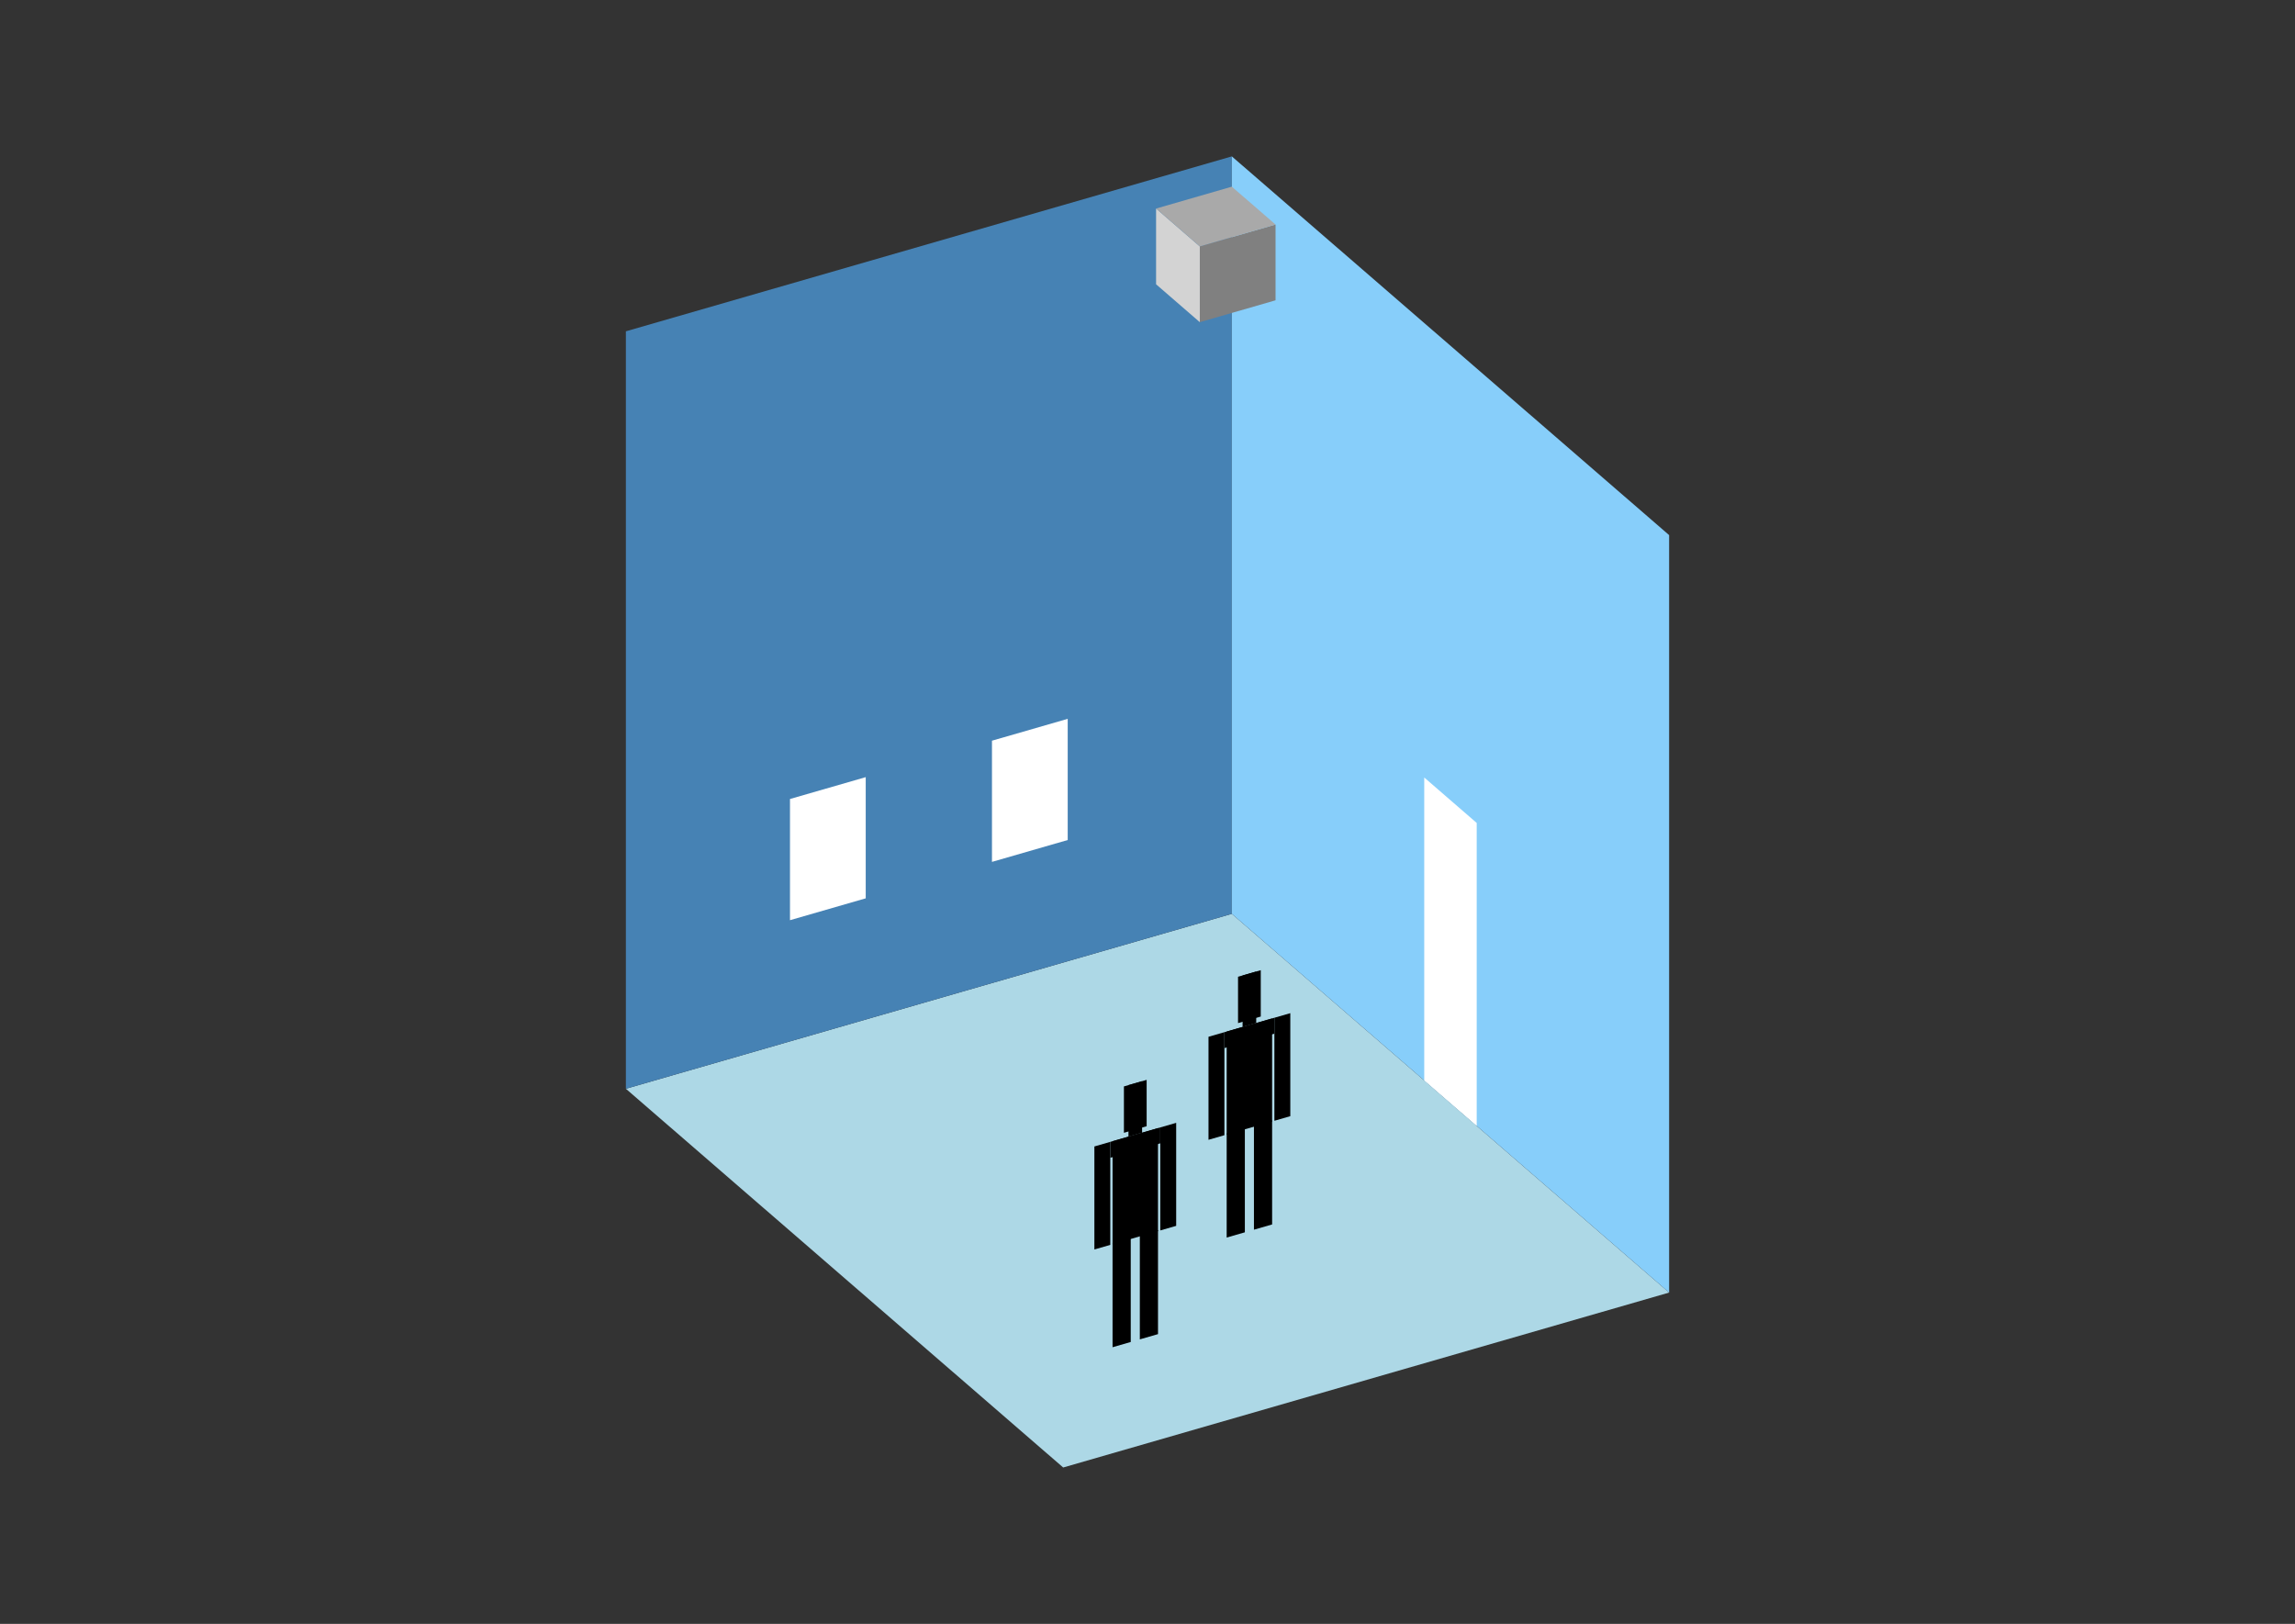 <?xml version="1.0" encoding="UTF-8"?>
<svg
  xmlns="http://www.w3.org/2000/svg"
  width="848"
  height="600"
  style="background-color:white"
>
  <rect width="100%" height="100%" fill="#333333" stroke="none"/>
  <polygon fill="lightblue" points="392.844,542.218 231.261,402.284 455.156,337.651 616.739,477.585" />
  <polygon fill="steelblue" points="231.261,402.284 231.261,122.415 455.156,57.782 455.156,337.651" />
  <polygon fill="lightskyblue" points="616.739,477.585 616.739,197.716 455.156,57.782 455.156,337.651" />
  <polygon fill="white" points="545.643,416.014 545.643,304.066 526.253,287.274 526.253,399.222" />
  <polygon fill="white" points="291.899,340 291.899,295.221 319.886,287.142 319.886,331.921" />
  <polygon fill="white" points="366.531,318.456 366.531,273.677 394.518,265.597 394.518,310.376" />
  <polygon fill="grey" points="443.328,119.036 443.328,91.049 471.315,82.97 471.315,110.957" />
  <polygon fill="lightgrey" points="443.328,119.036 443.328,91.049 427.169,77.055 427.169,105.042" />
  <polygon fill="darkgrey" points="443.328,91.049 427.169,77.055 455.156,68.976 471.315,82.97" />
  <polygon fill="hsl(360.0,50.0%,51.427%)" points="453.256,457.261 453.256,418.818 459.972,416.879 459.972,455.322" />
  <polygon fill="hsl(360.0,50.0%,51.427%)" points="470.048,452.414 470.048,413.971 463.331,415.91 463.331,454.353" />
  <polygon fill="hsl(360.0,50.0%,51.427%)" points="446.539,421.138 446.539,383.076 452.416,381.379 452.416,419.441" />
  <polygon fill="hsl(360.0,50.0%,51.427%)" points="470.887,414.109 470.887,376.047 476.765,374.35 476.765,412.412" />
  <polygon fill="hsl(360.0,50.0%,51.427%)" points="452.416,387.256 452.416,381.379 470.887,376.047 470.887,381.924" />
  <polygon fill="hsl(360.0,50.0%,51.427%)" points="453.256,419.199 453.256,381.137 470.048,376.289 470.048,414.351" />
  <polygon fill="hsl(360.0,50.0%,51.427%)" points="457.454,378.022 457.454,360.894 465.85,358.47 465.85,375.598" />
  <polygon fill="hsl(360.0,50.0%,51.427%)" points="459.133,379.44 459.133,360.409 464.17,358.955 464.17,377.986" />
  <polygon fill="hsl(360.0,50.0%,43.829%)" points="411.089,497.785 411.089,459.342 417.806,457.403 417.806,495.846" />
  <polygon fill="hsl(360.0,50.0%,43.829%)" points="427.882,492.938 427.882,454.495 421.165,456.434 421.165,494.877" />
  <polygon fill="hsl(360.0,50.0%,43.829%)" points="404.373,461.662 404.373,423.6 410.25,421.903 410.25,459.965" />
  <polygon fill="hsl(360.0,50.0%,43.829%)" points="428.721,454.633 428.721,416.571 434.598,414.874 434.598,452.937" />
  <polygon fill="hsl(360.0,50.0%,43.829%)" points="410.25,427.78 410.25,421.903 428.721,416.571 428.721,422.448" />
  <polygon fill="hsl(360.0,50.0%,43.829%)" points="411.089,459.723 411.089,421.661 427.882,416.813 427.882,454.876" />
  <polygon fill="hsl(360.0,50.0%,43.829%)" points="415.287,418.546 415.287,401.418 423.684,398.994 423.684,416.122" />
  <polygon fill="hsl(360.0,50.0%,43.829%)" points="416.967,419.964 416.967,400.933 422.004,399.479 422.004,418.51" />
</svg>
